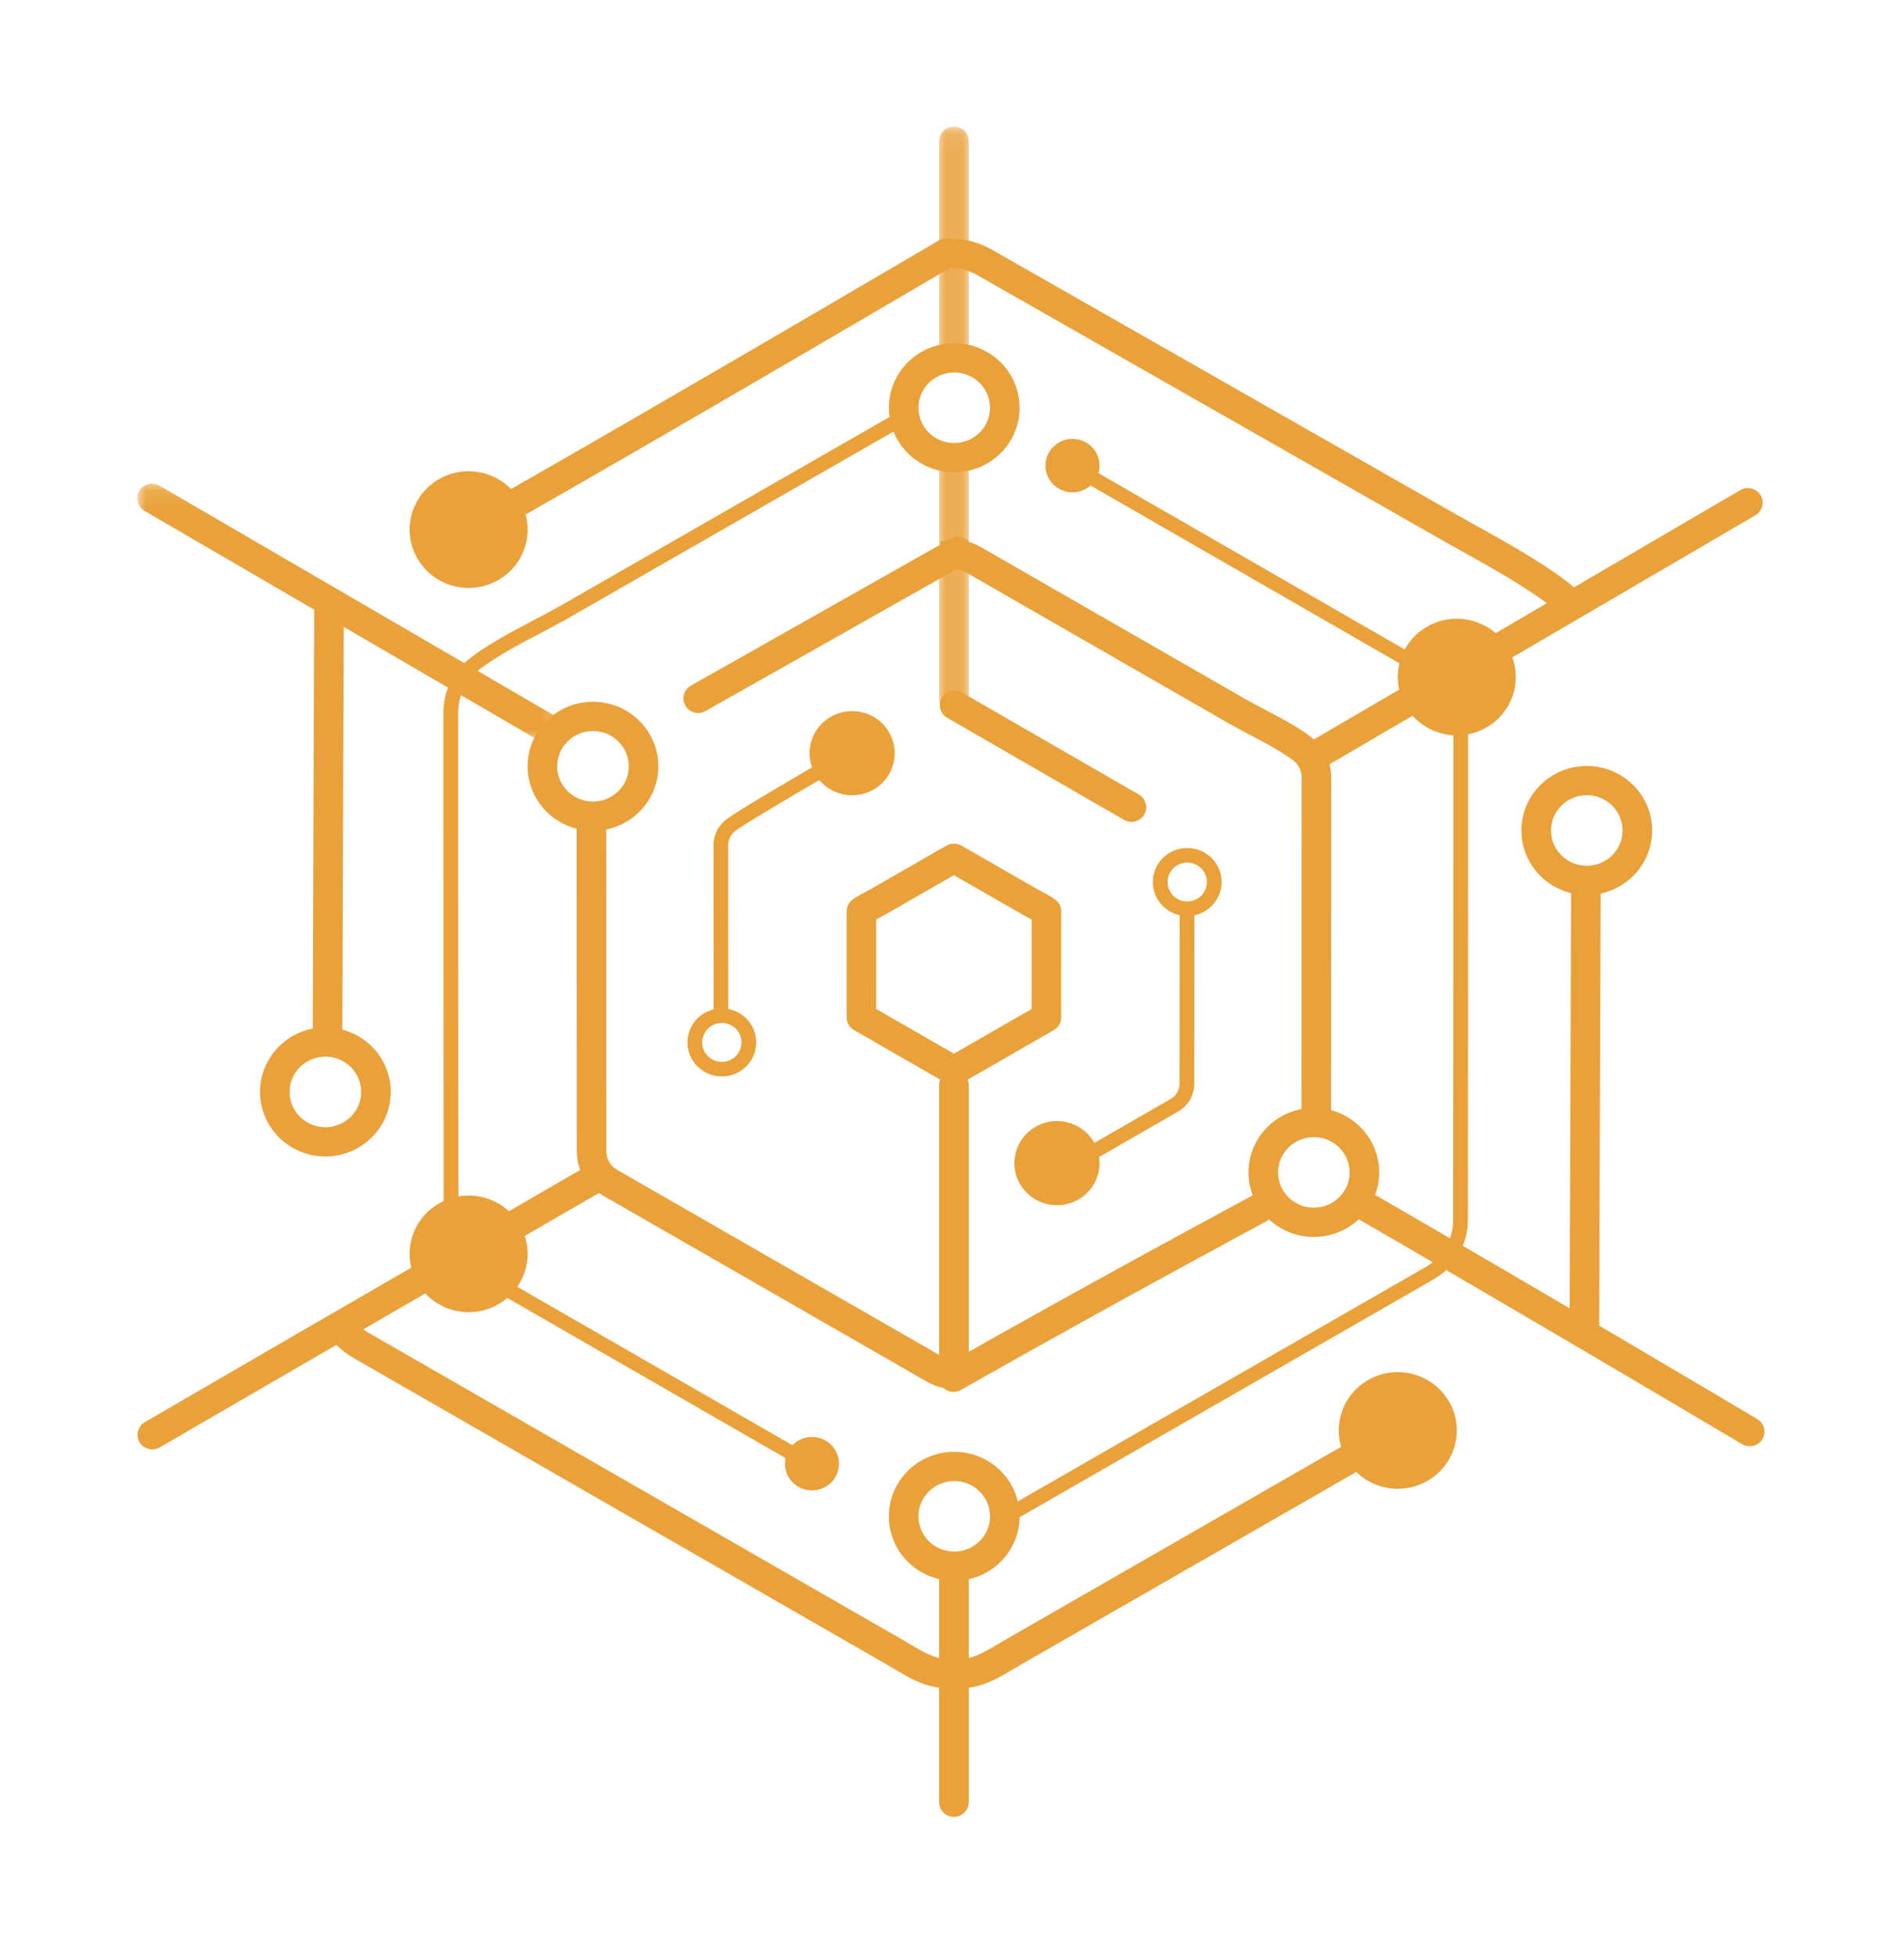 <?xml version="1.0" encoding="UTF-8"?>
<svg width="111px" height="114px" viewBox="0 0 111 114" version="1.1" xmlns="http://www.w3.org/2000/svg" xmlns:xlink="http://www.w3.org/1999/xlink">
    <!-- Generator: sketchtool 53.2 (72643) - https://sketchapp.com -->
    <title>818A6890-63E4-428E-B0BB-BEDC9086A73C</title>
    <desc>Created with sketchtool.</desc>
    <defs>
        <filter x="-22.6%" y="-21.7%" width="145.3%" height="143.4%" filterUnits="objectBoundingBox" id="filter-1">
            <feOffset dx="0" dy="2" in="SourceAlpha" result="shadowOffsetOuter1"></feOffset>
            <feGaussianBlur stdDeviation="4.5" in="shadowOffsetOuter1" result="shadowBlurOuter1"></feGaussianBlur>
            <feColorMatrix values="0 0 0 0 0.962   0 0 0 0 0.65   0 0 0 0 0.139  0 0 0 0.592 0" type="matrix" in="shadowBlurOuter1" result="shadowMatrixOuter1"></feColorMatrix>
            <feMerge>
                <feMergeNode in="shadowMatrixOuter1"></feMergeNode>
                <feMergeNode in="SourceGraphic"></feMergeNode>
            </feMerge>
        </filter>
        <polygon id="path-2" points="0.12 0.091 1.846 0.091 1.846 34.248 0.12 34.248"></polygon>
        <polygon id="path-4" points="0 0.125 24.76 0.125 24.76 15.241 0 15.241"></polygon>
    </defs>
    <g id="ui-27/3/19" stroke="none" stroke-width="1" fill="none" fill-rule="evenodd">
        <g id="homepage" transform="translate(-904, -1086)">
            <g id="Group-88-Copy" filter="url(#filter-1)" transform="translate(912, 1091)">
                <path d="M71.285,76.705 L72.152,78.179 L51.563,90.01 C51.414,90.096 51.264,90.184 51.113,90.274 C50.448,90.669 49.764,91.075 49.023,91.272 C48.588,91.388 48.101,91.445 47.613,91.445 C47.124,91.445 46.636,91.388 46.201,91.272 C45.459,91.075 44.775,90.668 44.11,90.273 C43.959,90.184 43.81,90.095 43.662,90.01 L28.795,81.464 L12.618,72.164 C11.839,71.715 11.211,71.077 10.778,70.328 L12.276,69.481 C12.566,69.982 12.985,70.401 13.485,70.69 L29.663,79.99 L44.53,88.536 C44.685,88.625 44.841,88.718 44.999,88.811 C45.586,89.16 46.14,89.49 46.65,89.625 C46.931,89.7 47.263,89.739 47.613,89.739 C47.961,89.739 48.294,89.7 48.576,89.624 C49.084,89.49 49.638,89.16 50.224,88.812 C50.383,88.718 50.54,88.625 50.696,88.535 L71.285,76.705 M47.231,8.601 L47.231,6.895 C47.707,6.895 48.185,6.951 48.608,7.062 C49.047,7.176 49.47,7.349 49.865,7.577 L76.357,22.682 C76.873,22.979 77.423,23.285 77.987,23.599 C79.825,24.623 81.822,25.735 83.35,26.902 C83.833,27.271 84.241,27.721 84.56,28.227 L83.095,29.129 C82.882,28.789 82.613,28.495 82.296,28.252 C80.866,27.161 78.887,26.058 77.141,25.086 C76.562,24.763 76.016,24.459 75.495,24.159 L48.996,9.051 C48.735,8.9 48.457,8.786 48.166,8.71 C47.898,8.64 47.565,8.601 47.231,8.601" id="Fill-16" fill="#EAA13A"></path>
                <path d="M20.298,66.843 L19.865,67.577 C19.245,67.22 18.746,66.713 18.401,66.116 C18.056,65.519 17.865,64.833 17.864,64.12 C17.855,54.255 17.85,44.393 17.85,34.528 C17.85,33.76 18.07,33.027 18.462,32.402 C18.716,32 19.042,31.641 19.427,31.348 C20.505,30.524 21.809,29.838 23.082,29.168 C23.684,28.851 24.279,28.539 24.84,28.216 L44.925,16.694 L45.357,17.429 L25.272,28.951 C24.698,29.281 24.081,29.605 23.486,29.919 C22.251,30.568 20.973,31.241 19.952,32.021 C19.65,32.251 19.394,32.531 19.193,32.85 C18.877,33.354 18.71,33.934 18.71,34.528 C18.71,44.062 18.715,54.017 18.724,64.12 C18.725,64.672 18.872,65.217 19.147,65.694 C19.423,66.17 19.821,66.567 20.298,66.843 M75.489,32.021 L76.014,31.348 C76.398,31.641 76.724,32 76.978,32.402 C77.37,33.027 77.589,33.76 77.589,34.528 C77.589,44.393 77.585,54.255 77.575,64.12 C77.575,64.833 77.385,65.519 77.04,66.116 C76.694,66.713 76.194,67.22 75.575,67.577 L62.698,74.975 L50.865,81.773 L50.433,81.038 L62.266,74.24 L75.141,66.843 C75.619,66.567 76.018,66.17 76.293,65.695 C76.569,65.218 76.715,64.673 76.715,64.12 C76.725,54.068 76.73,44.112 76.73,34.528 C76.73,33.933 76.563,33.353 76.248,32.851 C76.045,32.53 75.79,32.251 75.489,32.021" id="Fill-18" fill="#EAA13A"></path>
                <path d="M47.613,72.251 L47.613,73.957 C47.326,73.957 47.04,73.923 46.785,73.855 C46.35,73.74 45.948,73.502 45.559,73.27 C45.471,73.218 45.384,73.166 45.296,73.116 L36.582,68.109 L27.098,62.661 C26.641,62.397 26.274,62.024 26.02,61.585 C25.766,61.145 25.625,60.64 25.625,60.115 C25.618,52.849 25.614,47.286 25.614,40.02 L27.339,40.02 C27.339,47.449 27.343,53.013 27.35,60.114 C27.35,60.333 27.408,60.55 27.517,60.738 C27.625,60.924 27.781,61.08 27.965,61.186 L37.448,66.635 L46.164,71.642 C46.258,71.695 46.352,71.752 46.447,71.808 C46.734,71.978 47.031,72.154 47.234,72.209 C47.336,72.235 47.474,72.251 47.613,72.251 M47.245,26.224 L46.804,24.576 C47.053,24.511 47.332,24.478 47.613,24.478 C47.892,24.478 48.172,24.511 48.42,24.576 C48.677,24.642 48.925,24.744 49.157,24.877 L64.463,33.671 C64.876,33.909 65.314,34.14 65.757,34.373 C66.695,34.866 67.655,35.371 68.45,35.978 C68.733,36.194 68.973,36.458 69.159,36.754 C69.448,37.215 69.61,37.755 69.61,38.32 C69.61,45.586 69.606,51.716 69.599,58.982 L67.874,58.98 C67.882,51.057 67.885,45.072 67.885,38.32 C67.885,38.084 67.819,37.853 67.695,37.656 C67.615,37.529 67.514,37.418 67.396,37.328 C66.716,36.809 65.816,36.336 64.947,35.878 C64.499,35.643 64.037,35.399 63.595,35.146 L48.289,26.351 C48.191,26.295 48.088,26.253 47.978,26.224 C47.88,26.198 47.747,26.184 47.613,26.184 C47.478,26.184 47.344,26.199 47.245,26.224" id="Fill-20" fill="#EAA13A"></path>
                <path d="M34.46,52.579 L33.601,52.58 C33.6,51.577 33.599,50.742 33.598,50.003 C33.595,47.325 33.594,45.898 33.594,42.266 C33.594,41.905 33.697,41.56 33.881,41.267 C34,41.078 34.153,40.909 34.333,40.771 C35.079,40.201 39.398,37.694 40.218,37.222 L40.65,37.957 C39.325,38.719 35.49,40.962 34.859,41.444 C34.761,41.519 34.677,41.611 34.612,41.714 C34.508,41.88 34.453,42.07 34.453,42.266 C34.453,45.897 34.455,47.325 34.457,50.002 L34.46,52.579 M60.771,45.571 L61.63,45.571 C61.63,49.362 61.629,50.941 61.626,53.926 C61.625,54.591 61.624,55.325 61.623,56.169 C61.623,56.504 61.534,56.826 61.372,57.107 C61.21,57.387 60.975,57.625 60.684,57.794 L54.641,61.269 L54.209,60.535 L60.251,57.059 C60.407,56.969 60.536,56.84 60.626,56.686 C60.716,56.529 60.763,56.351 60.763,56.168 L60.766,53.925 C60.769,50.94 60.771,49.362 60.771,45.571" id="Fill-22" fill="#EAA13A"></path>
                <path d="M47.612,56.255 C47.53,56.255 47.449,56.246 47.377,56.226 C47.225,56.186 47.088,56.093 46.953,56.016 L44.476,54.592 L41.779,53.042 C41.649,52.967 41.545,52.861 41.473,52.736 C41.401,52.611 41.361,52.467 41.361,52.317 C41.359,50.251 41.358,48.184 41.358,46.117 C41.358,45.956 41.404,45.803 41.486,45.672 C41.539,45.588 41.607,45.512 41.688,45.451 C42.021,45.197 42.456,45.005 42.821,44.795 L47.173,42.293 C47.238,42.255 47.309,42.226 47.382,42.207 C47.453,42.188 47.532,42.179 47.612,42.179 C47.691,42.179 47.771,42.188 47.842,42.207 C47.915,42.226 47.986,42.255 48.051,42.293 L52.403,44.795 C52.769,45.005 53.204,45.197 53.536,45.451 C53.617,45.512 53.685,45.588 53.738,45.672 C53.82,45.803 53.866,45.956 53.866,46.117 C53.866,48.184 53.865,50.251 53.863,52.317 C53.863,52.467 53.823,52.611 53.751,52.736 C53.679,52.861 53.574,52.967 53.444,53.042 L50.748,54.592 L48.271,56.016 C48.136,56.093 47.999,56.186 47.847,56.226 C47.775,56.246 47.694,56.255 47.612,56.255 M47.612,54.421 L49.881,53.117 L52.139,51.819 C52.14,50.078 52.141,48.337 52.141,46.596 C52.082,46.564 52.021,46.532 51.96,46.5 C51.823,46.427 51.681,46.353 51.536,46.269 L47.612,44.014 L43.688,46.269 C43.543,46.353 43.401,46.427 43.264,46.5 C43.204,46.532 43.142,46.564 43.083,46.596 C43.083,48.337 43.084,50.078 43.085,51.819 L45.343,53.117 L47.612,54.421" id="Fill-24" fill="#EAA13A"></path>
                <g id="Group-28" transform="translate(46.629, 0.287)">
                    <mask id="mask-3" fill="white">
                        <use xlink:href="#path-2"></use>
                    </mask>
                    <g id="Clip-27"></g>
                    <path d="M0.12,19.524 C0.12,19.052 0.507,18.671 0.983,18.671 C1.459,18.671 1.846,19.052 1.846,19.524 L1.846,33.395 C1.846,33.867 1.459,34.248 0.983,34.248 C0.507,34.248 0.12,33.867 0.12,33.395 L0.12,19.524 M0.12,0.944 C0.12,0.473 0.507,0.091 0.983,0.091 C1.459,0.091 1.846,0.473 1.846,0.944 L1.846,13.479 C1.846,13.95 1.459,14.332 0.983,14.332 C0.507,14.332 0.12,13.95 0.12,13.479 L0.12,0.945 L0.12,0.944" id="Fill-26" fill="#EAA13A" mask="url(#mask-3)"></path>
                </g>
                <path d="M46.749,84.602 C46.749,84.131 47.136,83.749 47.612,83.749 C48.089,83.749 48.475,84.131 48.475,84.602 L48.475,98.056 C48.475,98.528 48.089,98.909 47.612,98.909 C47.136,98.909 46.749,98.528 46.749,98.056 L46.749,84.602 M46.749,56.254 C46.749,55.783 47.136,55.401 47.612,55.401 C48.089,55.401 48.475,55.783 48.475,56.254 L48.475,72.843 C48.475,73.314 48.089,73.696 47.612,73.696 C47.136,73.696 46.749,73.314 46.749,72.843 L46.749,56.255 L46.749,56.254" id="Fill-29" fill="#EAA13A"></path>
                <g id="Group-33" transform="translate(0, 21.069)">
                    <mask id="mask-5" fill="white">
                        <use xlink:href="#path-4"></use>
                    </mask>
                    <g id="Clip-32"></g>
                    <path d="M0.426,1.713 C0.015,1.475 -0.123,0.952 0.119,0.546 C0.361,0.139 0.889,0.004 1.3,0.243 C1.3,0.243 13.323,7.242 24.336,13.653 C24.746,13.892 24.882,14.415 24.641,14.82 C24.399,15.226 23.87,15.362 23.46,15.123 L0.426,1.713 L0.426,1.713" id="Fill-31" fill="#EAA13A" mask="url(#mask-5)"></path>
                </g>
                <path d="M47.217,34.842 C46.805,34.604 46.666,34.082 46.906,33.676 C47.146,33.268 47.674,33.131 48.085,33.368 C48.086,33.369 53.467,36.474 58.395,39.318 C58.807,39.556 58.946,40.078 58.706,40.485 C58.466,40.891 57.937,41.029 57.526,40.791 L47.217,34.842 L47.217,34.842" id="Fill-34" fill="#EAA13A"></path>
                <path d="M76.667,32.457 C76.872,32.576 76.941,32.836 76.821,33.039 C76.701,33.241 76.437,33.31 76.232,33.191 C76.232,33.191 65.645,27.096 55.225,21.098 C55.02,20.98 54.951,20.72 55.07,20.517 C55.19,20.314 55.453,20.246 55.658,20.364 L76.666,32.457 L76.667,32.457" id="Fill-36" fill="#EAA13A"></path>
                <path d="M46.721,7.022 C47.13,6.78 47.659,6.913 47.903,7.317 C48.147,7.721 48.014,8.245 47.605,8.487 C47.602,8.488 32.022,17.652 21.576,23.604 C21.163,23.839 20.635,23.699 20.398,23.291 C20.16,22.883 20.302,22.361 20.714,22.126 C31.031,16.248 46.567,7.113 46.72,7.022 L46.721,7.022" id="Fill-38" fill="#EAA13A"></path>
                <path d="M39.31,77.885 C39.515,78.003 39.586,78.263 39.466,78.466 C39.348,78.669 39.084,78.738 38.879,78.621 C38.878,78.62 28.291,72.526 17.871,66.528 C17.666,66.41 17.597,66.15 17.717,65.947 C17.836,65.744 18.099,65.675 18.304,65.794 L39.309,77.885 L39.31,77.885" id="Fill-40" fill="#EAA13A"></path>
                <path d="M64.946,62.726 C65.365,62.502 65.888,62.656 66.115,63.07 C66.342,63.484 66.186,64.001 65.767,64.226 C65.766,64.226 56.822,69.023 48.018,74.023 C47.605,74.258 47.077,74.117 46.84,73.709 C46.603,73.3 46.746,72.779 47.158,72.544 C55.879,67.591 64.854,62.775 64.945,62.727 L64.946,62.726" id="Fill-42" fill="#EAA13A"></path>
                <path d="M47.43,24.402 C47.844,24.17 48.37,24.313 48.606,24.722 C48.841,25.132 48.696,25.652 48.282,25.885 C48.282,25.885 40.646,30.201 33.131,34.449 C32.717,34.683 32.191,34.541 31.954,34.132 C31.718,33.723 31.861,33.202 32.275,32.968 L47.429,24.403 L47.43,24.402" id="Fill-44" fill="#EAA13A"></path>
                <path d="M11.954,53.725 C11.952,54.196 11.565,54.577 11.089,54.575 C10.612,54.574 10.227,54.191 10.228,53.72 C10.228,53.719 10.273,40.191 10.318,28.271 C10.32,27.8 10.707,27.419 11.184,27.421 C11.66,27.423 12.045,27.806 12.043,28.277 C11.999,40.197 11.954,53.725 11.954,53.724 L11.954,53.725" id="Fill-46" fill="#EAA13A"></path>
                <path d="M85.228,70.343 C85.228,70.814 84.842,71.196 84.365,71.196 C83.889,71.196 83.503,70.814 83.503,70.343 C83.503,70.342 83.548,56.814 83.592,44.893 C83.594,44.422 83.981,44.042 84.458,44.043 C84.934,44.045 85.319,44.429 85.317,44.9 C85.273,56.819 85.228,70.347 85.228,70.342 L85.228,70.343" id="Fill-48" fill="#EAA13A"></path>
                <path d="M70.667,63.759 C70.256,63.522 70.118,62.999 70.358,62.593 C70.598,62.186 71.126,62.049 71.538,62.287 C82.638,68.701 94.444,75.72 94.447,75.722 C94.855,75.964 94.988,76.488 94.742,76.892 C94.496,77.295 93.966,77.426 93.558,77.183 C93.44,77.113 81.632,70.095 70.667,63.759" id="Fill-50" fill="#EAA13A"></path>
                <path d="M93.458,21.569 C93.868,21.329 94.397,21.463 94.64,21.868 C94.883,22.273 94.747,22.796 94.337,23.036 C94.337,23.037 81.394,30.603 69.539,37.534 C69.13,37.774 68.6,37.639 68.358,37.234 C68.115,36.829 68.251,36.306 68.661,36.066 L93.457,21.569 L93.458,21.569" id="Fill-52" fill="#EAA13A"></path>
                <path d="M26.29,60.931 C26.702,60.695 27.23,60.834 27.469,61.241 C27.708,61.648 27.568,62.17 27.156,62.407 C27.155,62.407 12.33,70.964 1.316,77.371 C0.905,77.61 0.376,77.475 0.135,77.069 C-0.107,76.663 0.03,76.14 0.441,75.901 C11.331,69.566 26.137,61.02 26.29,60.931 L26.29,60.931" id="Fill-54" fill="#EAA13A"></path>
                <path d="M16.349,25.584 C15.392,23.962 15.947,21.88 17.589,20.934 C19.23,19.989 21.336,20.537 22.292,22.159 C23.249,23.781 22.694,25.863 21.053,26.809 C19.412,27.754 17.306,27.206 16.349,25.584" id="Fill-56" fill="#EAA13A"></path>
                <path d="M73.956,34.178 C72.999,32.556 73.554,30.475 75.195,29.529 C76.836,28.583 78.943,29.132 79.899,30.754 C80.856,32.376 80.301,34.458 78.66,35.403 C77.019,36.349 74.913,35.801 73.956,34.178" id="Fill-58" fill="#EAA13A"></path>
                <path d="M39.533,38.142 C38.842,36.971 39.242,35.469 40.427,34.786 C41.612,34.104 43.132,34.499 43.823,35.67 C44.514,36.841 44.113,38.344 42.928,39.027 C41.744,39.709 40.223,39.313 39.533,38.142" id="Fill-60" fill="#EAA13A"></path>
                <path d="M51.474,62.038 C50.784,60.867 51.184,59.364 52.369,58.682 C53.553,57.999 55.074,58.395 55.765,59.566 C56.455,60.737 56.055,62.24 54.871,62.922 C53.685,63.605 52.165,63.209 51.474,62.038" id="Fill-62" fill="#EAA13A"></path>
                <path d="M16.349,67.802 C15.392,66.18 15.947,64.098 17.589,63.153 C19.23,62.207 21.336,62.756 22.292,64.378 C23.249,66 22.694,68.081 21.053,69.027 C19.412,69.973 17.306,69.424 16.349,67.802" id="Fill-64" fill="#EAA13A"></path>
                <path d="M70.517,78.097 C69.56,76.475 70.115,74.393 71.756,73.448 C73.397,72.502 75.503,73.051 76.46,74.672 C77.417,76.295 76.862,78.376 75.221,79.322 C73.58,80.267 71.474,79.719 70.517,78.097" id="Fill-66" fill="#EAA13A"></path>
                <path d="M47.589,19.677 L47.601,18.824 C46.458,18.809 45.544,17.889 45.544,16.769 L45.544,16.741 L45.544,16.74 C45.56,15.616 46.491,14.713 47.629,14.713 L47.659,14.713 L47.66,14.713 C48.803,14.729 49.717,15.649 49.716,16.768 C49.716,16.778 49.716,16.787 49.716,16.798 L49.716,16.797 C49.701,17.921 48.77,18.825 47.631,18.824 C47.621,18.824 47.611,18.824 47.601,18.824 L47.601,18.824 L47.589,19.677 L47.578,20.529 C47.595,20.53 47.613,20.53 47.631,20.53 C49.711,20.529 51.411,18.882 51.441,16.821 L51.441,16.821 C51.441,16.803 51.441,16.786 51.441,16.768 C51.441,14.713 49.769,13.037 47.684,13.008 L47.684,13.008 C47.666,13.008 47.647,13.007 47.629,13.007 C45.55,13.008 43.85,14.655 43.82,16.716 L43.82,16.723 L43.82,16.715 C43.819,16.734 43.819,16.752 43.819,16.769 C43.82,18.825 45.492,20.5 47.577,20.529 L47.578,20.529 L47.589,19.677 Z" id="Fill-68" fill="#EAA13A"></path>
                <path d="M10.928,59.558 L10.94,58.706 C9.797,58.69 8.883,57.77 8.884,56.651 L8.884,56.622 C8.898,55.498 9.83,54.594 10.968,54.595 C10.979,54.595 10.989,54.595 10.998,54.595 L10.999,54.595 C12.142,54.61 13.056,55.53 13.055,56.65 C13.055,56.659 13.055,56.669 13.055,56.679 L13.055,56.679 C13.04,57.802 12.109,58.706 10.97,58.706 C10.96,58.706 10.951,58.706 10.939,58.705 L10.94,58.706 L10.928,59.558 L10.917,60.411 C10.934,60.411 10.952,60.412 10.97,60.412 C13.05,60.411 14.75,58.764 14.78,56.703 L14.78,56.703 C14.781,56.685 14.781,56.667 14.781,56.65 C14.78,54.594 13.108,52.919 11.023,52.889 L11.024,52.889 C11.004,52.889 10.986,52.889 10.968,52.889 C8.889,52.889 7.189,54.536 7.159,56.598 C7.159,56.615 7.159,56.633 7.159,56.651 C7.159,58.706 8.831,60.382 10.917,60.411 L10.917,60.411 L10.928,59.558 Z" id="Fill-70" fill="#EAA13A"></path>
                <path d="M84.466,44.319 L84.477,43.466 C83.335,43.45 82.42,42.531 82.421,41.411 C82.421,41.401 82.421,41.392 82.421,41.383 L82.421,41.38 L82.421,41.382 C82.436,40.258 83.367,39.354 84.506,39.355 C84.516,39.355 84.526,39.355 84.536,39.355 L84.54,39.355 L84.536,39.355 C85.679,39.371 86.593,40.29 86.593,41.41 C86.593,41.419 86.593,41.43 86.592,41.44 L86.592,41.439 C86.577,42.563 85.647,43.467 84.508,43.466 C84.498,43.466 84.488,43.466 84.477,43.466 L84.466,44.319 L84.454,45.171 C84.472,45.172 84.489,45.172 84.508,45.172 C86.587,45.171 88.287,43.524 88.317,41.463 L88.317,41.462 C88.318,41.445 88.318,41.428 88.318,41.41 C88.317,39.354 86.645,37.679 84.56,37.65 L84.56,37.65 C84.542,37.649 84.524,37.649 84.506,37.649 C82.427,37.65 80.726,39.297 80.696,41.358 L80.696,41.356 C80.696,41.376 80.696,41.394 80.696,41.411 C80.697,43.467 82.368,45.142 84.454,45.171 L84.466,44.319 Z" id="Fill-72" fill="#EAA13A"></path>
                <path d="M47.589,84.297 L47.601,83.445 C46.458,83.429 45.544,82.51 45.544,81.391 L45.544,81.361 L45.545,81.355 L45.544,81.361 C45.56,80.237 46.491,79.334 47.629,79.334 L47.659,79.334 L47.66,79.334 C48.803,79.349 49.717,80.269 49.716,81.389 C49.716,81.398 49.716,81.409 49.716,81.419 L49.716,81.418 C49.701,82.542 48.77,83.445 47.631,83.445 L47.601,83.445 L47.601,83.445 L47.589,84.297 L47.578,85.151 L47.631,85.151 C49.711,85.151 51.411,83.503 51.441,81.442 L51.441,81.442 C51.441,81.424 51.441,81.407 51.441,81.389 C51.441,79.334 49.769,77.658 47.684,77.629 L47.684,77.629 C47.666,77.629 47.647,77.629 47.629,77.629 C45.55,77.629 43.85,79.276 43.82,81.337 L43.82,81.336 C43.819,81.355 43.819,81.373 43.819,81.391 C43.82,83.446 45.492,85.121 47.577,85.151 L47.578,85.151 L47.589,84.297 Z" id="Fill-74" fill="#EAA13A"></path>
                <path d="M26.529,40.577 L26.541,39.725 C25.398,39.709 24.483,38.789 24.484,37.67 C24.484,37.66 24.484,37.65 24.485,37.641 L24.485,37.641 C24.499,36.517 25.431,35.613 26.569,35.613 C26.58,35.613 26.589,35.613 26.599,35.614 L26.6,35.614 C27.743,35.629 28.657,36.549 28.656,37.669 C28.656,37.678 28.656,37.688 28.656,37.698 L28.656,37.698 C28.641,38.821 27.71,39.725 26.571,39.725 C26.561,39.725 26.551,39.725 26.54,39.725 L26.541,39.725 L26.529,40.577 L26.518,41.43 C26.535,41.43 26.553,41.43 26.571,41.43 C28.651,41.43 30.351,39.783 30.381,37.722 L30.381,37.721 C30.381,37.704 30.381,37.686 30.381,37.669 C30.38,35.613 28.709,33.938 26.623,33.908 L26.624,33.908 C26.605,33.908 26.587,33.908 26.569,33.908 C24.49,33.908 22.79,35.556 22.76,37.616 L22.76,37.616 C22.759,37.634 22.759,37.652 22.759,37.67 C22.76,39.725 24.432,41.401 26.517,41.43 L26.518,41.43 L26.529,40.577 Z" id="Fill-76" fill="#EAA13A"></path>
                <path d="M34.059,55.323 L34.066,54.898 C33.439,54.89 32.936,54.383 32.936,53.765 L32.936,53.749 L32.936,53.748 L32.936,53.749 C32.944,53.129 33.457,52.631 34.081,52.631 L34.097,52.632 L34.098,52.632 C34.725,52.64 35.228,53.146 35.228,53.764 L35.228,53.781 L35.227,53.784 L35.228,53.781 C35.219,54.401 34.707,54.898 34.082,54.898 L34.065,54.898 L34.066,54.898 L34.059,55.323 L34.054,55.748 C34.063,55.748 34.072,55.748 34.082,55.748 C35.177,55.748 36.072,54.878 36.087,53.793 L36.087,53.793 L36.087,53.764 C36.087,52.682 35.208,51.797 34.11,51.782 L34.111,51.782 C34.1,51.782 34.09,51.782 34.081,51.782 C32.986,51.782 32.092,52.651 32.076,53.737 L32.076,53.737 C32.076,53.746 32.076,53.756 32.076,53.765 C32.076,54.848 32.955,55.732 34.054,55.748 L34.054,55.748 L34.059,55.323 Z" id="Fill-78" fill="#EAA13A"></path>
                <path d="M54.504,21.699 C53.634,21.687 52.938,20.98 52.95,20.119 C52.962,19.259 53.678,18.571 54.548,18.583 C55.418,18.595 56.113,19.303 56.102,20.163 C56.089,21.024 55.374,21.712 54.504,21.699" id="Fill-80" fill="#EAA13A"></path>
                <path d="M39.314,79.879 C38.444,79.867 37.748,79.16 37.761,78.3 C37.773,77.439 38.488,76.751 39.358,76.763 C40.228,76.775 40.924,77.483 40.911,78.343 C40.899,79.204 40.184,79.892 39.314,79.879" id="Fill-82" fill="#EAA13A"></path>
                <path d="M61.191,45.973 L61.197,45.547 C60.57,45.539 60.067,45.033 60.068,44.415 L60.068,44.4 L60.068,44.398 C60.076,43.778 60.588,43.281 61.213,43.281 L61.229,43.281 L61.229,43.281 C61.856,43.29 62.359,43.796 62.359,44.414 L62.359,44.431 L62.359,44.437 L62.359,44.43 C62.351,45.051 61.838,45.548 61.214,45.547 L61.197,45.547 L61.191,45.973 L61.185,46.398 C61.195,46.398 61.204,46.398 61.214,46.398 C62.309,46.397 63.203,45.528 63.219,44.442 L63.219,44.442 L63.219,44.414 C63.219,43.331 62.34,42.447 61.241,42.431 L61.242,42.431 C61.232,42.431 61.222,42.431 61.213,42.431 C60.117,42.432 59.224,43.301 59.208,44.387 L59.208,44.386 C59.208,44.397 59.208,44.406 59.208,44.415 C59.208,45.498 60.087,46.382 61.185,46.398 L61.191,45.973 Z" id="Fill-84" fill="#EAA13A"></path>
                <path d="M68.554,64.25 L68.566,63.397 C67.423,63.382 66.508,62.463 66.509,61.343 C66.509,61.333 66.509,61.323 66.509,61.315 L66.509,61.313 C66.524,60.19 67.455,59.286 68.594,59.287 C68.605,59.287 68.614,59.287 68.624,59.287 L68.624,59.287 C69.768,59.302 70.681,60.222 70.681,61.341 C70.681,61.351 70.681,61.361 70.68,61.372 L70.68,61.371 C70.665,62.494 69.735,63.398 68.596,63.398 C68.586,63.398 68.576,63.398 68.565,63.397 L68.566,63.397 L68.554,64.25 L68.542,65.103 C68.56,65.103 68.577,65.103 68.596,65.103 C70.675,65.103 72.375,63.456 72.406,61.395 L72.406,61.394 C72.406,61.377 72.406,61.359 72.406,61.341 C72.405,59.286 70.733,57.611 68.648,57.581 L68.649,57.581 C68.63,57.581 68.612,57.581 68.594,57.581 C66.515,57.581 64.815,59.228 64.784,61.29 L64.784,61.288 C64.784,61.307 64.784,61.326 64.784,61.343 C64.785,63.398 66.457,65.074 68.542,65.103 L68.542,65.103 L68.554,64.25 Z" id="Fill-86" fill="#EAA13A"></path>
            </g>
        </g>
    </g>
</svg>